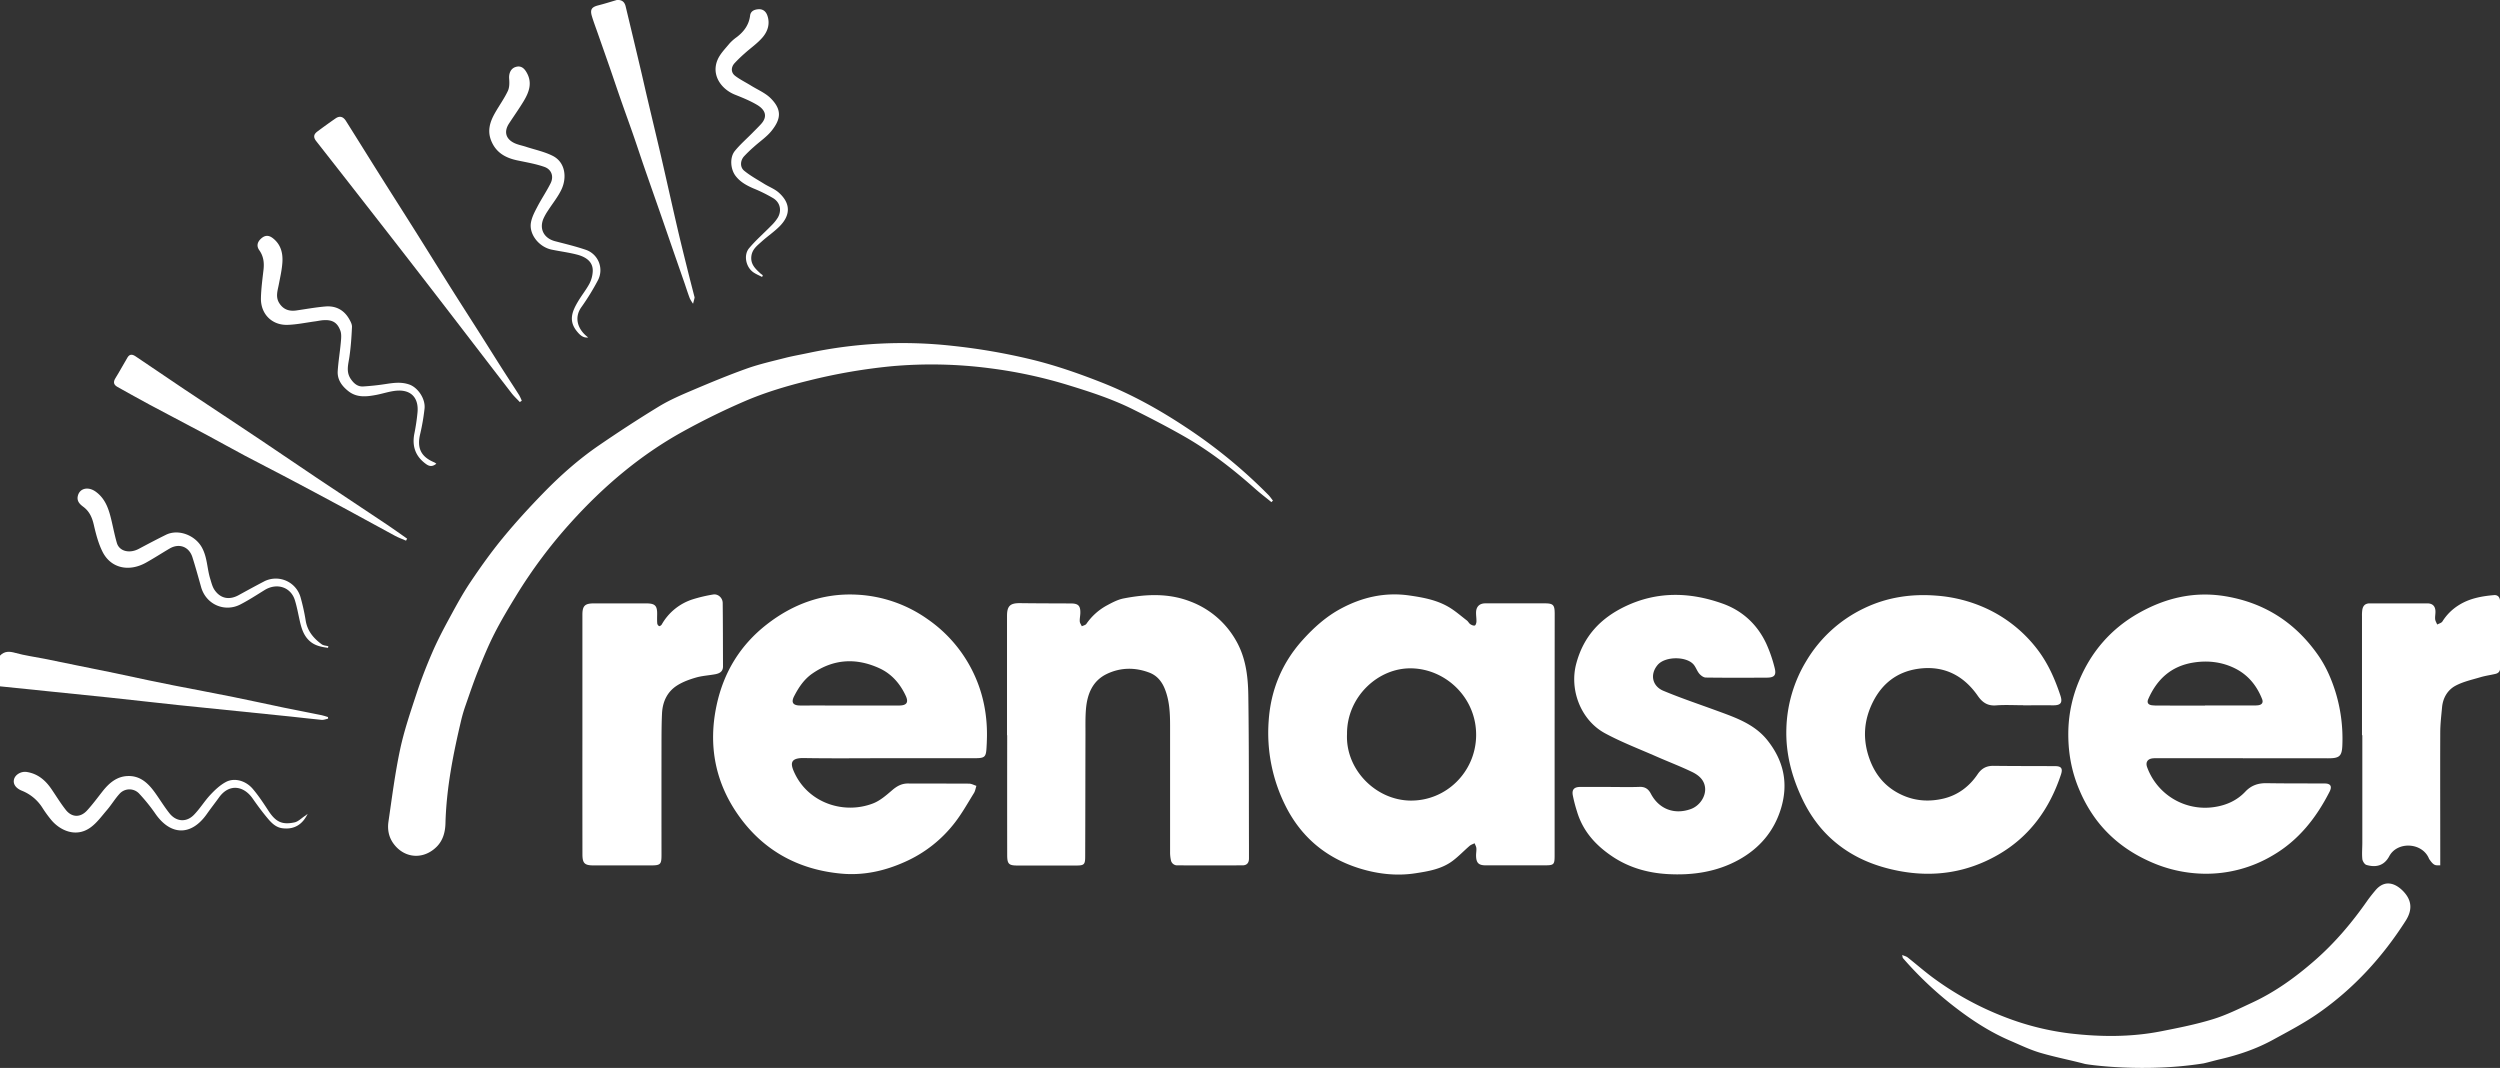 <svg xmlns="http://www.w3.org/2000/svg" viewBox="0 0 2442.86 1043.52"><rect x="0" y="0" width="2442.86" height="1043.52" fill="#333333" stroke="none"/><defs><style>.cls-1{fill:#fff;}</style></defs><g id="Camada_2" data-name="Camada 2"><g id="Camada_1-2" data-name="Camada 1"><path class="cls-1" d="M2037.17,1039.59c-14.62-3.86-29.52-6.7-44-11-10-3-19.41-7.6-29-11.7-20-8.57-38.07-20.44-55.17-33.73a350.25,350.25,0,0,1-49.59-47c-.28-.32-.23-.91-.71-3,2.4,1,4.12,1.4,5.37,2.39,8.89,7,17.39,14.52,26.56,21.13a298.17,298.17,0,0,0,69,37.37,264.06,264.06,0,0,0,62.7,15.72c29.86,3.52,59.9,3.76,89.59-2.1,16.94-3.34,34-6.71,50.45-11.78,13.24-4.07,25.84-10.38,38.47-16.25,22.65-10.52,42.67-25.08,61.38-41.47,19.39-17,35.89-36.51,50.64-57.58,2.57-3.68,5.4-7.19,8.29-10.62,9.18-10.91,19.61-6.91,27.08.82,8.64,8.93,9.15,18.44,2.45,28.93-22.65,35.49-50.63,66.09-85.15,90.21-14.09,9.85-29.5,17.89-44.63,26.17-16.1,8.81-33.38,14.68-51.25,18.84-5.49,1.28-10.91,2.88-16.41,4.13C2095.19,1048.31,2040.07,1040.36,2037.17,1039.59Z"/><path class="cls-1" d="M0,640.65c4.38-4.52,9.15-4.32,15-2.67,9.26,2.59,18.89,3.82,28.34,5.71,10.75,2.15,21.49,4.4,32.23,6.59,12.38,2.52,24.78,5,37.15,7.55,11.07,2.3,22.1,4.75,33.16,7.07q11.7,2.46,23.45,4.77c19.75,3.86,39.53,7.56,59.25,11.53,16.3,3.28,32.52,6.91,48.8,10.27,12.35,2.55,24.75,4.91,37.12,7.42,2,.41,4,1.17,6,1.77l.08,1.55c-2.07.44-4.18,1.39-6.2,1.21-9.92-.9-19.82-2.17-29.74-3.19-36.76-3.77-73.54-7.43-110.3-11.26-22.69-2.37-45.34-5.05-68-7.43C70.89,677.84,35.44,674.28,0,670.65Z"/><path class="cls-1" d="M1519.09,718.64q0,58.49,0,117c0,9.3-.59,9.91-9.86,9.92q-28.74,0-57.48,0c-6.89,0-9.26-2.34-9.42-9.31-.06-2.49.49-5,.29-7.47-.14-1.64-1.11-3.2-1.71-4.8-1.64.83-3.53,1.38-4.88,2.55-5.63,4.85-10.78,10.32-16.71,14.75-10.6,7.89-23.38,10.07-36,12-18.12,2.84-36.19.85-53.43-4.31-32.82-9.82-57.78-30-73.45-60.93a159,159,0,0,1-16.76-83.65c2-29.84,12.83-56.41,33.12-78.95,10.92-12.12,22.91-22.88,37.22-30.6,20.84-11.25,43.11-16.38,66.93-13,13.22,1.89,26.41,4.27,38.12,11,6.54,3.73,12.29,8.87,18.31,13.48,1.29,1,2,2.73,3.38,3.63s3,1.57,4.35,1.26c.8-.19,1.53-2.4,1.58-3.73.1-3-.42-6-.37-9,.1-5.74,3.39-8.92,9.07-8.92q29,0,58,0c8.32,0,9.76,1.51,9.77,10Q1519.11,659.17,1519.09,718.64Zm-202.85-1.36c-1.64,34.54,27.91,64.46,61.64,65,35.18.55,63.94-27.9,64.51-63.21.6-37-29.41-65.22-62.91-66C1346.69,652.22,1315.94,681,1316.24,717.28Z"/><path class="cls-1" d="M2191.93,740.86h-84a37.29,37.29,0,0,0-4.49.16c-5.14.62-7.13,4-5.31,8.84a60.2,60.2,0,0,0,65,38.82c11.74-1.62,22.54-6.26,30.83-15.09,5.84-6.23,12.67-8.46,21-8.31,18.83.32,37.67.2,56.5.29,5.76,0,7.61,2.65,4.85,8.07-13,25.51-30.18,47.39-55.32,62.1a127.17,127.17,0,0,1-68.07,18,133.3,133.3,0,0,1-50.76-11.26c-20.93-9.11-38.68-22.08-52.63-40a137,137,0,0,1-17.43-30c-8.35-19.24-11.64-39.2-11-59.82a133.81,133.81,0,0,1,10.46-47.44c11.95-28.6,31.22-50.74,57.83-65.9s55-21.88,85.93-16.57c38.24,6.58,67.92,26.07,89.87,57.52,7.49,10.74,12.78,22.74,16.79,35.42a155.37,155.37,0,0,1,6.86,51.69c-.33,11.55-2.65,13.61-14,13.59q-41.51-.07-83,0Zm-37.34-51.39v-.12q23.49,0,47,0a37.57,37.57,0,0,0,5-.2c3.53-.48,5.17-2.54,3.83-6-5.19-13.15-13.66-23.63-26.42-30s-26.63-8-40.85-5.71c-21.52,3.46-35.47,16.22-44,35.69-1.48,3.4-.11,5.52,3.5,6a44.19,44.19,0,0,0,6,.28Q2131.6,689.49,2154.59,689.47Z"/><path class="cls-1" d="M868.06,740.87c-27.49,0-55,.34-82.48-.14-14.46-.25-13.16,6.32-8.93,15.15,13.89,29,48.2,40.1,76.46,29.17,6.88-2.66,12.95-8,18.68-12.92,4.67-4,9.3-6.59,15.58-6.54,19.83.15,39.65,0,59.48.14,2.42,0,4.83,1.4,7.24,2.16-.78,2.36-1.12,5-2.4,7.05-6.12,9.87-11.82,20.12-18.94,29.24A125.77,125.77,0,0,1,884.63,842c-20,9.06-40.78,13.66-62.53,11.66-41.07-3.76-75-21.8-99.29-55.23C699,765.68,691.7,728.78,700.25,689c6.91-32.13,23.06-58.64,49-78.85,25.54-19.9,54.62-30.57,87.08-29.12a130.61,130.61,0,0,1,69.89,23.86,134,134,0,0,1,42.64,48c11.87,22.55,16.58,46.88,15.38,72.35,0,1.16-.11,2.33-.16,3.49-.51,11.39-1.33,12.16-12.54,12.15H868.06Zm-38-51.48v0q24.21,0,48.43,0c7.42,0,9.61-2.95,6.51-9.59C879.5,668,871.21,658.45,859.34,653c-22.7-10.39-44.82-9.24-65.71,5.26-8,5.58-13.25,13.5-17.6,21.93-3.29,6.37-1.07,9.22,6.1,9.2C798.11,689.36,814.09,689.39,830.07,689.39Z"/><path class="cls-1" d="M984,718.36q0-58.23,0-116.46c0-9.83,3.06-12.66,12.89-12.54,16.49.22,33,.22,49.48.3,7.29,0,9.5,2.25,9.27,9.59-.09,2.66-.73,5.33-.55,8,.11,1.61,1.31,3.14,2,4.71,1.52-.76,3.59-1.12,4.45-2.35a57.83,57.83,0,0,1,19.84-17.92c5.37-2.89,11-5.92,16.92-7,21.83-4.19,43.72-5.22,65,3.11a86,86,0,0,1,44,37.33c10,16.92,12.2,35.57,12.48,54.35.71,49,.49,98,.64,146.94,0,4.16,0,8.33,0,12.49s-2,6.66-6.31,6.67q-31.74.06-63.48,0a6.2,6.2,0,0,1-6.5-5.15,35.93,35.93,0,0,1-.79-7.89c0-41.14,0-82.28,0-123.42,0-12.51-.55-25-5.49-36.78-3-7-7.67-12.45-15-15.17-13.93-5.22-28-5-41.32,1.37-14,6.72-19.17,19.73-20.39,34.35-.69,8.28-.45,16.65-.48,25-.11,39.65-.12,79.3-.27,119,0,8-1.07,8.85-9.05,8.85h-57c-8.58,0-10.15-1.43-10.17-10.23q-.09-58.49,0-117Z"/><path class="cls-1" d="M1976.94,689.11c-8.83,0-17.7-.53-26.48.15-8.26.64-13.37-2.83-17.85-9.28-14.28-20.6-34.18-30.15-59-26.38-19.64,3-34.24,13.94-43.44,32.21-9.37,18.6-10.19,37.45-3.11,56.53,6,16.17,16.73,28.27,33.17,35.22,12.77,5.39,25.83,5.81,38.67,2.8,14-3.27,25.36-11.74,33.44-23.72,4-5.93,8.79-8.41,15.77-8.31,20,.26,40,.19,60,.29,6.14,0,7.71,2.3,5.73,8.26-11.14,33.58-30.73,60.8-61.71,78.52-30,17.15-62.23,22.14-96.38,15.67-23.36-4.43-44.6-13.08-62.85-28.43-13.68-11.51-24-25.59-31.71-41.78-10.42-21.84-16.42-44.72-15.65-68.86a134.29,134.29,0,0,1,19.55-66.23,131.48,131.48,0,0,1,56.32-51.36c22.35-10.79,46.22-14.37,71-12.36A141.29,141.29,0,0,1,1940,594.12a132.59,132.59,0,0,1,51.3,41.08c10.14,13.45,16.76,28.58,22,44.41,2.33,7,.38,9.62-6.94,9.58-9.83-.05-19.66,0-29.49,0Z"/><path class="cls-1" d="M1574,769c9.34,0,18.68.26,28-.1,5.47-.22,8.72,2.07,11.12,6.65,7.91,15.07,23,20.81,39.07,15,8.54-3.09,14.78-12.21,13.93-20.78-.79-7.92-6.48-12.44-12.78-15.49-11.21-5.41-22.89-9.84-34.3-14.86-17-7.48-34.47-14.12-50.76-22.93-23.5-12.71-35-42.39-28-68.22,7.11-26.52,23.48-44,47.45-55.57,31.45-15.16,63.65-14.27,95.62-2.85,19.1,6.83,33.66,20.17,42.42,38.79a135.85,135.85,0,0,1,8.3,23.91c1.88,7.3-.3,9.57-7.73,9.61-19.84.1-39.67.18-59.5-.09-2.17,0-4.81-1.94-6.35-3.74-2.23-2.6-3.3-6.2-5.49-8.85-6.89-8.35-28.13-8.42-35.4.43-7.62,9.26-5,20.57,5.67,25.06,17.14,7.18,34.81,13.08,52.26,19.48,18.32,6.72,37,13.06,49.66,29.12,15.57,19.68,20.51,41.55,13.22,66-6.75,22.66-21.11,39.32-41.18,50.46-21.57,12-45.52,15.51-70,14.06-19.4-1.15-37.7-6.38-54-17.37s-28.64-24.75-34.3-43.87a141.54,141.54,0,0,1-4.1-15.83c-1-5.6,1.46-8,7.2-8.07,10-.06,20,0,30,0Z"/><path class="cls-1" d="M1242.35,490.64c-5.23-4.27-10.61-8.36-15.66-12.84-21.46-19.05-44-36.72-68.9-51-16.7-9.57-33.84-18.41-51.09-27-20.28-10.06-41.73-17-63.39-23.64a458.1,458.1,0,0,0-76.06-16.32,439.59,439.59,0,0,0-95.74-2,553.69,553.69,0,0,0-81.11,14c-21.54,5.28-42.76,11.59-63,20.33-20.56,8.86-40.73,18.81-60.32,29.64-41.76,23.11-77.68,53.7-109.55,89.07a480.13,480.13,0,0,0-52.85,70.63c-7.53,12.31-15,24.73-21.53,37.56-5.94,11.63-10.93,23.77-15.81,35.9-4.46,11.08-8.27,22.42-12.21,33.71a146.87,146.87,0,0,0-4.42,14.79c-7.87,33.23-14.52,66.66-15.43,101-.22,8.6-2.42,16.72-8.53,22.86C414.08,840.06,395.8,839.05,385,825c-5.15-6.68-6.56-14.31-5.41-22.2,3.44-23.55,6.42-47.22,11.37-70.47,3.93-18.45,10.1-36.48,16-54.45,4.45-13.55,9.63-26.9,15.29-40,4.86-11.27,10.55-22.21,16.41-33,6.57-12.11,13.13-24.3,20.78-35.73,10-14.9,20.45-29.58,31.84-43.44,12.56-15.29,26-29.94,39.79-44.12,16.62-17.07,34.49-32.9,54.18-46.39,19.19-13.15,38.7-25.89,58.58-38,10.3-6.26,21.54-11.11,32.67-15.84,17.55-7.46,35.19-14.78,53.14-21.19,12.17-4.34,24.9-7.19,37.45-10.4,7.57-1.93,15.3-3.24,22.94-4.88a441.87,441.87,0,0,1,140.21-7,598.72,598.72,0,0,1,77.69,13.4c23.5,5.71,46.58,13.76,69.11,22.66,28.63,11.31,55.56,26.22,81.31,43.28a498.21,498.21,0,0,1,81,66.34c1.67,1.7,3,3.72,4.52,5.59Z"/><path class="cls-1" d="M569.09,717.14q0-58.23,0-116.47c0-8.79,2.51-11.1,11.41-11.06,17,.08,34,0,51,0,8.54,0,10.77,2.2,10.63,10.6-.05,3-.14,6,.1,9a3.58,3.58,0,0,0,1.85,2.59c.6.22,2.07-.79,2.55-1.61a53.4,53.4,0,0,1,30.33-24.59,145,145,0,0,1,19.88-4.68c4.74-.82,9.28,3.19,9.34,8.27.25,20.66.22,41.32.3,62,0,5.14-3.49,6.87-7.66,7.65-6.23,1.15-12.66,1.47-18.7,3.21-6.3,1.82-12.71,4.14-18.23,7.59-9.84,6.14-14.42,15.92-15,27.34-.48,10-.49,20-.51,30q-.06,54.23,0,108.46c0,9.21-1,10.18-10.41,10.19H580c-8.76,0-10.88-2.06-10.88-10.94Q569.05,775.87,569.09,717.14Z"/><path class="cls-1" d="M2308,718.43q0-58.23,0-116.46a38.34,38.34,0,0,1,.3-6c.66-4.15,2.87-6.42,7.44-6.39,18.65.09,37.32,0,56,0,5.26,0,8,2.75,8.05,8,.05,2.49-.53,5-.28,7.47.18,1.79,1.27,3.49,2,5.22,1.73-1,4.15-1.53,5.07-3a50,50,0,0,1,16.16-16.05c10.45-6.55,22.23-8.67,34.22-9.71,4-.34,6,2.37,6,6.38q0,32.49,0,65c0,3.28-1.73,4.94-4.59,5.61-4.86,1.14-9.84,1.81-14.61,3.23-8.21,2.45-16.82,4.31-24.27,8.28-7.87,4.19-12.41,11.94-13.25,21.19-.75,8.11-1.73,16.25-1.76,24.38-.14,39.82,0,79.63,0,119.45l0,10.52c-4.85,0-6.12.75-10.92-6.31-6.35-16.1-30.93-17.48-38.9-2.6-4.79,8.94-12.5,11.4-22.33,8.52-1.81-.53-3.8-3.71-4-5.83-.52-5.27,0-10.64,0-16q0-52.49,0-105Z"/><path class="cls-1" d="M507.94,392.87c-2.74-2.93-5.74-5.66-8.18-8.83-24.8-32.13-49.44-64.37-74.24-96.5q-31.71-41.09-63.66-82Q335.49,171.7,309,137.93c-2.91-3.72-2.66-6.59,1.07-9.39q8.78-6.58,17.8-12.82c3.94-2.72,7.42-1.91,10.16,2.44,11.16,17.7,22.19,35.5,33.34,53.21,11.6,18.42,23.32,36.75,34.9,55.16s22.86,36.66,34.37,54.94c9.56,15.18,19.28,30.26,28.9,45.41,6.95,10.94,13.8,21.94,20.77,32.86,5.62,8.83,11.39,17.57,17,26.4a45.22,45.22,0,0,1,2.54,5.46Z"/><path class="cls-1" d="M396.77,528.31c-3.6-1.57-7.33-2.89-10.78-4.75-16.8-9.06-33.5-18.32-50.31-27.38q-28.05-15.14-56.24-30c-13.35-7.06-26.83-13.85-40.17-20.94-12.33-6.54-24.49-13.4-36.8-20-18.61-9.93-37.32-19.66-55.91-29.61-10.68-5.71-21.23-11.67-31.8-17.56-3.8-2.12-4.32-4.81-1.92-8.64,4.15-6.59,7.77-13.52,11.79-20.19,2.13-3.52,4.86-3.1,8-.94q23.68,16.17,47.53,32.11C204.53,396.64,229,412.73,253.3,429c18.38,12.29,36.6,24.82,55,37.12,23.35,15.63,46.8,31.1,70.16,46.72,6.54,4.36,12.9,9,19.34,13.49C397.44,527,397.1,527.65,396.77,528.31Z"/><path class="cls-1" d="M602.7,0c4.87-.34,7.56,1.74,8.64,6.2q4,16.71,8,33.43,3.76,15.75,7.47,31.53c1.86,7.93,3.62,15.88,5.49,23.81,4.46,18.93,9,37.83,13.43,56.78,5.31,23,10.39,46,15.71,69,3.18,13.77,6.58,27.49,10,41.22,2.27,9.2,4.66,18.37,7,27.55a3.58,3.58,0,0,1,.26,1.47c-.43,1.94-1,3.87-1.47,5.8a34.1,34.1,0,0,1-3.23-5.33c-1.84-4.76-3.36-9.64-5-14.46Q663.6,261.51,658.21,246,652.6,229.74,647,213.51c-5.78-16.62-11.63-33.21-17.39-49.83-3.52-10.18-6.85-20.42-10.39-30.6-4-11.59-8.24-23.12-12.28-34.71-3.56-10.18-7-20.42-10.5-30.61-4.14-11.91-8.34-23.8-12.5-35.7-1.92-5.48-4-10.9-5.65-16.47-1.83-6.36-.07-8.73,6.29-10.35C590.66,3.69,596.66,1.79,602.7,0Z"/><path class="cls-1" d="M300.64,795.22c-5.09,10.53-13.28,15.63-24.82,14.08-6.61-.9-10.91-5.56-14.82-10.3-5-6-9.64-12.32-14.11-18.72-8.9-12.77-23.09-14.67-32.85-1.1-3.88,5.4-8,10.63-11.83,16.08-15.28,21.83-35.61,21.51-50.67-.56a171.29,171.29,0,0,0-15.35-19,13,13,0,0,0-19.48.07c-4.44,4.91-7.88,10.71-12.2,15.74-5.25,6.11-10.15,13-16.65,17.46-14.15,9.73-29.5,2.2-37.77-7.75a117.17,117.17,0,0,1-8.77-12.1A42.17,42.17,0,0,0,21.25,772.6c-6-2.5-8.79-6.68-7.48-11.31,1.27-4.47,6.91-7.81,12.43-6.95,10.57,1.65,18.06,7.95,23.93,16.49,4.7,6.85,9,14,14.13,20.51,5.89,7.48,14.16,7.77,20.69.74,5.53-6,10.33-12.57,15.39-19,6.31-7.94,13.69-14.35,24.37-14.77,12.18-.49,20,6.91,26.57,16,4.86,6.74,9.16,13.9,14.31,20.39,6.61,8.33,16.5,9.11,23.88,1.54,5.88-6,10.34-13.46,16.12-19.63,4.46-4.76,9.48-9.48,15.16-12.5,8.25-4.38,19.3-1.39,26.19,6.68,5.69,6.67,10.55,14.09,15.36,21.45,7.05,10.77,13.22,14,25.53,11.34,3.58-.78,6.62-4,9.88-6.15C298.74,796.8,299.67,796,300.64,795.22Z"/><path class="cls-1" d="M320.51,633.06c-6-.87-12-1.86-17-5.9-6.8-5.47-9-13.29-10.78-21.32-1.45-6.48-2.62-13.06-4.6-19.38-4-12.91-17.7-17.24-29.64-9.85-7.77,4.82-15.46,9.82-23.55,14-15.14,7.9-33.57.34-38.45-17-2.75-9.75-5.42-19.52-8.49-29.17-3.29-10.33-13-13.88-22.3-8.41-7.75,4.55-15.29,9.45-23.14,13.82-16.61,9.23-34.31,5.46-42.41-10.76-4.08-8.18-6.45-17.37-8.51-26.35-1.65-7.16-4.3-13.11-10.27-17.54C78,492.71,74.94,489.75,76,484.8c1.71-7.8,10.18-9.71,17.58-4.32,10,7.27,13,18.09,15.61,29.2,1.63,7,3,14,5,20.84,2.37,8.17,12.29,10.64,21.42,5.79,8.78-4.67,17.58-9.32,26.49-13.72,12.18-6,28.45.35,35.1,12.24,5.43,9.72,5.06,20.57,8.19,30.65,1.17,3.77,2.1,7.85,4.26,11,5.83,8.51,14.53,10.07,23.65,5,8.16-4.48,16.33-8.95,24.58-13.26a25.12,25.12,0,0,1,35.75,15.24,201,201,0,0,1,5.06,22.86c1.66,10.3,7.72,17.42,15.67,23.24,1.71,1.26,4.3,1.3,6.48,1.9Z"/><path class="cls-1" d="M574.75,329.73c-5,.75-8.29-2.61-11-5.93-8.73-10.63-4.39-20.12,1.42-29.82,3.42-5.69,7.64-10.92,10.78-16.75a29.58,29.58,0,0,0,3.2-11.4c.76-9.19-5.42-14.5-15.54-17.1-8.05-2.06-16.35-3.12-24.51-4.79-12.31-2.52-22.25-14.85-20.31-26.36.9-5.4,3.7-10.62,6.29-15.57,4.06-7.78,9-15.08,12.94-22.92,3.28-6.61,1-13.51-6.06-16-8.54-3-17.65-4.5-26.57-6.39-11.51-2.45-20.72-7.56-25.41-19.18-4-9.89-1.14-18.62,3.68-27.1,4.08-7.21,9-14,12.54-21.44,1.66-3.43,1.65-8,1.32-12-.42-5.15,1.47-9.77,5.87-11.37,4.62-1.68,8.16,0,11,4.88,6.14,10.27,2.6,19.6-2.83,28.58-4.47,7.38-9.5,14.43-14.2,21.67-4.95,7.6-3.38,14.66,4.67,18.78,3.77,1.93,8.15,2.64,12.23,4,8.62,2.81,17.72,4.7,25.73,8.72,12.77,6.42,13.92,21.61,8.74,32.7-3.47,7.45-8.9,14-13.37,21a52,52,0,0,0-4.36,7.76c-4.25,10.17.59,19.17,11.39,22,10.11,2.63,20.32,5.07,30.19,8.45a21.09,21.09,0,0,1,11.76,29.56,229.17,229.17,0,0,1-16.14,26.27C560.61,310.46,564.51,322.14,574.75,329.73Z"/><path class="cls-1" d="M426.36,453.11c-3.77,3.06-6.72,2.74-10,.37-10.52-7.56-13.93-17.59-11.4-30.12a200.88,200.88,0,0,0,3-20.25c1.39-14.55-6.5-22.71-21-21.31-6.57.64-13,2.89-19.5,4.11-9.45,1.76-18.88,2.86-27.21-3.82-6.28-5-10.77-11.22-10.25-19.53.58-9.27,2.17-18.47,3-27.73.35-3.88.86-8.2-.41-11.69-3-8.16-8-10.85-16.71-10.26-2.65.17-5.27.79-7.9,1.14-9,1.21-18,3.15-27.07,3.42-15.28.45-26.26-10.72-25.94-26.08.2-9.3,1.48-18.58,2.53-27.85.77-6.86,0-13.17-4.14-19-2.88-4.06-2-8.07,1.91-11.51,3.68-3.26,7.27-3.36,11.25-.32,7.83,6,10,14.46,9.43,23.55-.45,7.25-2.11,14.45-3.49,21.62-1.18,6.18-3.41,12.28.42,18.35,4,6.3,9.71,8.18,16.78,7.16,9.37-1.36,18.71-3.05,28.12-3.87,10.13-.89,18.21,3.21,23.37,12.17,1.37,2.38,2.91,5.24,2.79,7.8-.44,9.75-1.11,19.53-2.51,29.19-1.07,7.42-3.51,14.61,1.33,21.66,3,4.41,6.73,7.66,12.24,7.31,7.12-.44,14.24-1.19,21.28-2.27,7.92-1.21,15.51-2.41,23.6.36,8.59,3,16.06,14.17,14.95,23.67A206,206,0,0,1,410.59,424c-3.34,13.72.67,22.34,13.77,27.78A14.8,14.8,0,0,1,426.36,453.11Z"/><path class="cls-1" d="M744.68,270.64c-2.88-1.51-5.95-2.74-8.59-4.58-7.25-5.09-9.75-16.81-4.08-23.56,6.56-7.82,14.38-14.58,21.53-21.92a41,41,0,0,0,6.57-8.05c3.89-6.83,2.27-14.59-4.49-18.81a143.15,143.15,0,0,0-19.14-9.49c-6.82-2.95-13.15-6.32-17.76-12.4-4.94-6.52-5.87-17.94-.67-24.32s11.29-11.66,17-17.45c2.92-3,5.91-5.84,8.69-8.93,6.52-7.24,4.25-13.83-4.16-18.76-6.71-3.94-14-6.91-21.28-9.8-13.7-5.45-23.51-19.36-17.08-34.25,2.54-5.86,7.46-10.76,11.62-15.83a43.16,43.16,0,0,1,7.12-6.26c7-5.39,11.88-11.94,13-21,.53-4.38,4.07-5.89,8-6.2,4.4-.34,7.37,2,8.8,6,2.91,8,.48,15.53-4.6,21.47S733.54,46.87,727.75,52.1a136.87,136.87,0,0,0-10,9.67c-3.59,4-3.58,9.15.59,12.34,4.82,3.68,10.38,6.37,15.57,9.58,6.45,4,13.83,7.06,19.09,12.27,11.79,11.71,9.47,20.92,1.28,31.44-4.81,6.18-11.72,10.72-17.61,16.08a131.44,131.44,0,0,0-9.68,9.34c-3.67,4.11-4.07,10.51.17,14,5.93,4.88,12.81,8.63,19.38,12.71,4.77,3,10.32,5,14.44,8.68,11.56,10.3,11.81,21.83.83,32.91-5.37,5.41-11.82,9.72-17.48,14.86-4.35,3.95-9.25,7.46-10.12,14.22-1,7.83,3.72,12.25,8.62,16.79.71.67,1.56,1.19,2.33,1.79.1.09.1.31.14.47Z"/></g></g></svg>